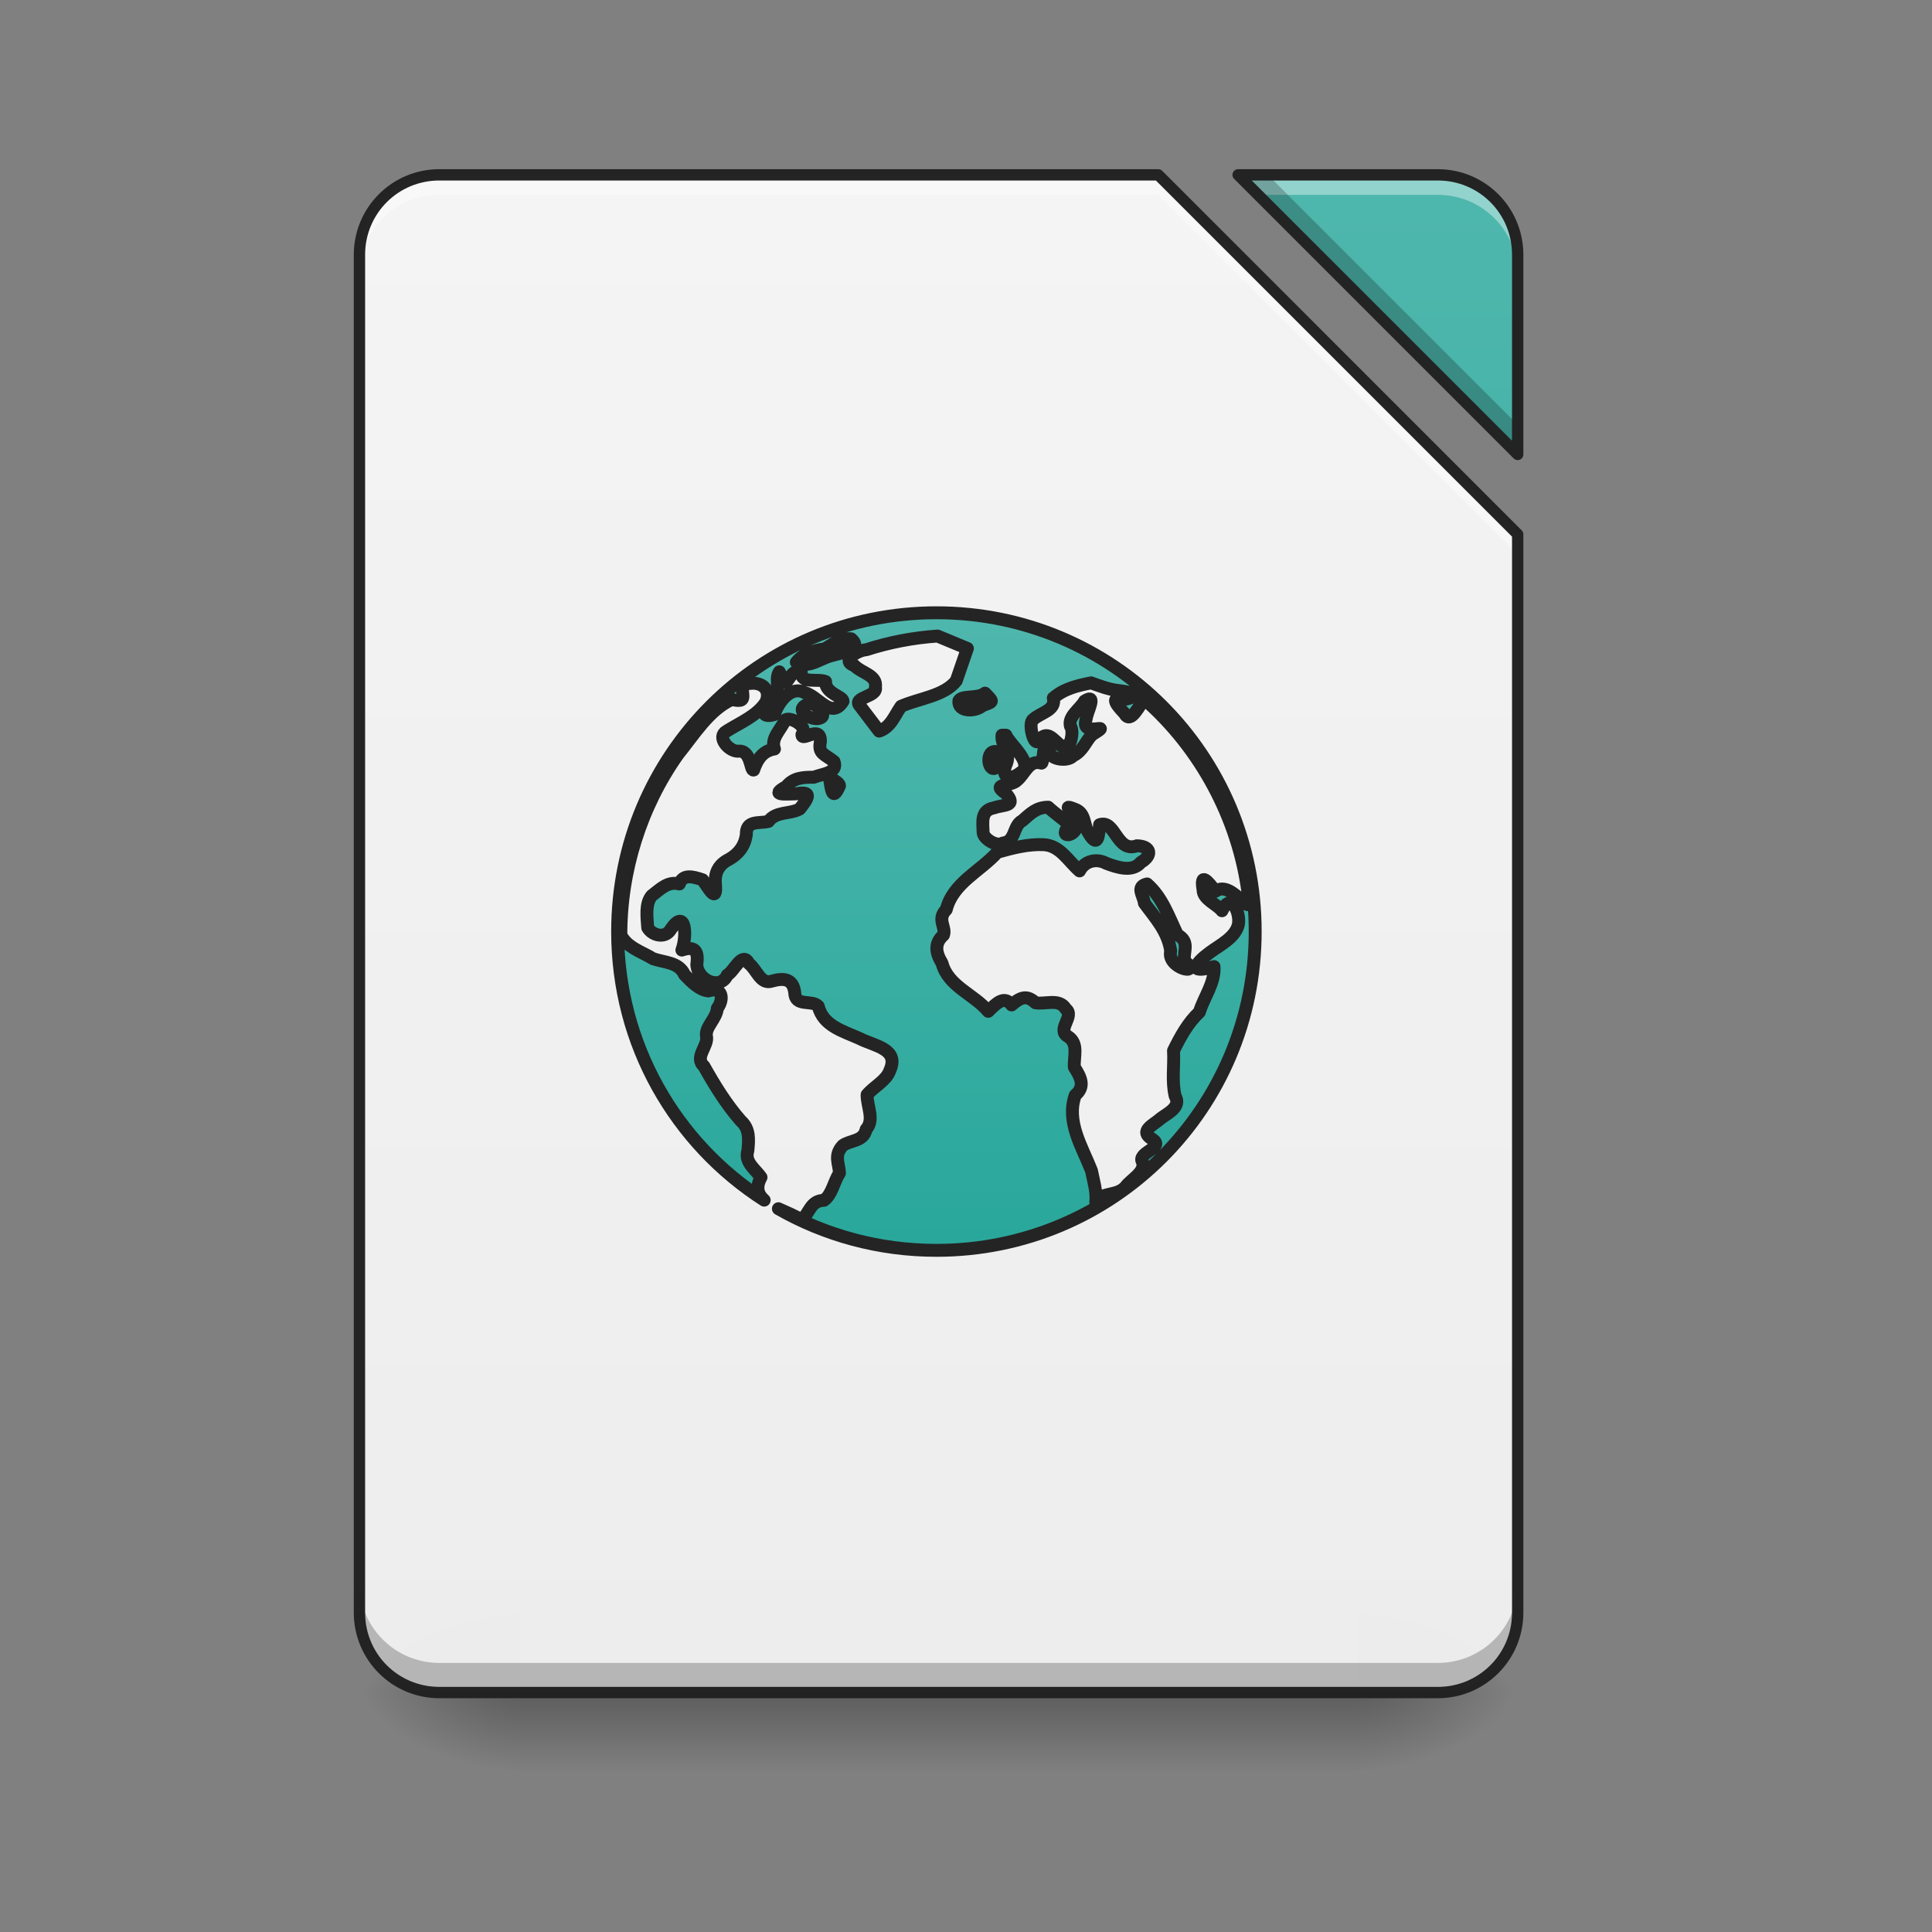 <?xml version="1.0" encoding="UTF-8"?>
<svg xmlns="http://www.w3.org/2000/svg" xmlns:xlink="http://www.w3.org/1999/xlink" width="256pt" height="256pt" viewBox="0 0 256 256" version="1.1">
<rect x="0" y="0" width="256" height="256" fill="#808080" stroke="none"/>
<defs>
<linearGradient id="linear0" gradientUnits="userSpaceOnUse" x1="254" y1="233.5" x2="254" y2="254.667" gradientTransform="matrix(0.5,0,0,0.5,-0,107.51)">
<stop offset="0" style="stop-color:rgb(0%,0%,0%);stop-opacity:0.275;"/>
<stop offset="1" style="stop-color:rgb(0%,0%,0%);stop-opacity:0;"/>
</linearGradient>
<radialGradient id="radial0" gradientUnits="userSpaceOnUse" cx="450.909" cy="189.579" fx="450.909" fy="189.579" r="21.167" gradientTransform="matrix(0,-0.625,-1.125,-0,390.584,508.763)">
<stop offset="0" style="stop-color:rgb(0%,0%,0%);stop-opacity:0.314;"/>
<stop offset="0.222" style="stop-color:rgb(0%,0%,0%);stop-opacity:0.275;"/>
<stop offset="1" style="stop-color:rgb(0%,0%,0%);stop-opacity:0;"/>
</radialGradient>
<radialGradient id="radial1" gradientUnits="userSpaceOnUse" cx="450.909" cy="189.579" fx="450.909" fy="189.579" r="21.167" gradientTransform="matrix(-0,0.625,1.125,0,-141.852,-60.22)">
<stop offset="0" style="stop-color:rgb(0%,0%,0%);stop-opacity:0.314;"/>
<stop offset="0.222" style="stop-color:rgb(0%,0%,0%);stop-opacity:0.275;"/>
<stop offset="1" style="stop-color:rgb(0%,0%,0%);stop-opacity:0;"/>
</radialGradient>
<radialGradient id="radial2" gradientUnits="userSpaceOnUse" cx="450.909" cy="189.579" fx="450.909" fy="189.579" r="21.167" gradientTransform="matrix(-0,-0.625,1.125,-0,-141.852,508.763)">
<stop offset="0" style="stop-color:rgb(0%,0%,0%);stop-opacity:0.314;"/>
<stop offset="0.222" style="stop-color:rgb(0%,0%,0%);stop-opacity:0.275;"/>
<stop offset="1" style="stop-color:rgb(0%,0%,0%);stop-opacity:0;"/>
</radialGradient>
<radialGradient id="radial3" gradientUnits="userSpaceOnUse" cx="450.909" cy="189.579" fx="450.909" fy="189.579" r="21.167" gradientTransform="matrix(0,0.625,-1.125,0,390.584,-60.22)">
<stop offset="0" style="stop-color:rgb(0%,0%,0%);stop-opacity:0.314;"/>
<stop offset="0.222" style="stop-color:rgb(0%,0%,0%);stop-opacity:0.275;"/>
<stop offset="1" style="stop-color:rgb(0%,0%,0%);stop-opacity:0;"/>
</radialGradient>
<filter id="alpha" filterUnits="objectBoundingBox" x="0%" y="0%" width="100%" height="100%">
  <feColorMatrix type="matrix" in="SourceGraphic" values="0 0 0 0 1 0 0 0 0 1 0 0 0 0 1 0 0 0 1 0"/>
</filter>
<mask id="mask0">
  <g filter="url(#alpha)">
<rect x="0" y="0" width="256" height="256" style="fill:rgb(0%,0%,0%);fill-opacity:0.988;stroke:none;"/>
  </g>
</mask>
<linearGradient id="linear1" gradientUnits="userSpaceOnUse" x1="940" y1="1695.118" x2="940" y2="175.118" gradientTransform="matrix(0.132,0,0,0.132,0,0)">
<stop offset="0" style="stop-color:rgb(93.333%,93.333%,93.333%);stop-opacity:1;"/>
<stop offset="1" style="stop-color:rgb(96.078%,96.078%,96.078%);stop-opacity:1;"/>
</linearGradient>
<clipPath id="clip1">
  <rect x="0" y="0" width="256" height="256"/>
</clipPath>
<g id="surface5" clip-path="url(#clip1)">
<path style=" stroke:none;fill-rule:nonzero;fill:url(#linear1);" d="M 58.215 23.168 C 52.352 23.168 47.629 27.891 47.629 33.754 L 47.629 213.688 C 47.629 219.551 52.352 224.273 58.215 224.273 L 190.52 224.273 C 196.383 224.273 201.102 219.551 201.102 213.688 L 201.102 70.797 L 153.473 23.168 Z M 164.059 23.168 L 201.102 60.215 L 201.102 33.754 C 201.102 27.891 196.383 23.168 190.52 23.168 Z M 164.059 23.168 "/>
</g>
<mask id="mask1">
  <g filter="url(#alpha)">
<rect x="0" y="0" width="256" height="256" style="fill:rgb(0%,0%,0%);fill-opacity:0.988;stroke:none;"/>
  </g>
</mask>
<linearGradient id="linear2" gradientUnits="userSpaceOnUse" x1="940" y1="1695.118" x2="940" y2="175.118" gradientTransform="matrix(0.132,0,0,0.132,0,0)">
<stop offset="0" style="stop-color:rgb(14.902%,65.098%,60.392%);stop-opacity:1;"/>
<stop offset="1" style="stop-color:rgb(30.196%,71.373%,67.451%);stop-opacity:1;"/>
</linearGradient>
<clipPath id="clip2">
  <rect x="0" y="0" width="256" height="256"/>
</clipPath>
<g id="surface8" clip-path="url(#clip2)">
<path style=" stroke:none;fill-rule:nonzero;fill:url(#linear2);" d="M 164.059 23.168 L 201.102 60.215 L 201.102 33.754 C 201.102 27.891 196.383 23.168 190.52 23.168 Z M 164.059 23.168 "/>
</g>
<mask id="mask2">
  <g filter="url(#alpha)">
<rect x="0" y="0" width="256" height="256" style="fill:rgb(0%,0%,0%);fill-opacity:0.988;stroke:none;"/>
  </g>
</mask>
<clipPath id="clip3">
  <rect x="0" y="0" width="256" height="256"/>
</clipPath>
<g id="surface11" clip-path="url(#clip3)">
<path style=" stroke:none;fill-rule:nonzero;fill:rgb(100%,100%,100%);fill-opacity:0.392;" d="M 58.215 23.168 C 52.352 23.168 47.629 27.891 47.629 33.754 L 47.629 36.398 C 47.629 30.535 52.352 25.816 58.215 25.816 L 153.473 25.816 L 201.102 73.445 L 201.102 70.797 L 153.473 23.168 Z M 164.059 23.168 L 166.703 25.816 L 190.52 25.816 C 196.383 25.816 201.102 30.535 201.102 36.398 L 201.102 33.754 C 201.102 27.891 196.383 23.168 190.52 23.168 Z M 164.059 23.168 "/>
</g>
<mask id="mask3">
  <g filter="url(#alpha)">
<rect x="0" y="0" width="256" height="256" style="fill:rgb(0%,0%,0%);fill-opacity:0.988;stroke:none;"/>
  </g>
</mask>
<clipPath id="clip4">
  <rect x="0" y="0" width="256" height="256"/>
</clipPath>
<g id="surface14" clip-path="url(#clip4)">
<path style=" stroke:none;fill-rule:nonzero;fill:rgb(0%,0%,0%);fill-opacity:0.235;" d="M 164.059 23.168 L 201.102 60.215 L 201.102 56.289 L 167.984 23.168 Z M 47.629 209.762 L 47.629 213.688 C 47.629 219.551 52.352 224.273 58.215 224.273 L 190.52 224.273 C 196.383 224.273 201.102 219.551 201.102 213.688 L 201.102 209.762 C 201.102 215.625 196.383 220.344 190.52 220.344 L 58.215 220.344 C 52.352 220.344 47.629 215.625 47.629 209.762 Z M 47.629 209.762 "/>
</g>
<mask id="mask4">
  <g filter="url(#alpha)">
<rect x="0" y="0" width="256" height="256" style="fill:rgb(0%,0%,0%);fill-opacity:0.988;stroke:none;"/>
  </g>
</mask>
<clipPath id="clip5">
  <rect x="0" y="0" width="256" height="256"/>
</clipPath>
<g id="surface17" clip-path="url(#clip5)">
<path style=" stroke:none;fill-rule:nonzero;fill:rgb(12.941%,12.941%,12.941%);fill-opacity:1;" d="M 58.215 22.418 C 51.949 22.418 46.879 27.488 46.879 33.754 L 46.879 213.688 C 46.879 219.953 51.949 225.023 58.215 225.023 L 190.52 225.023 C 196.785 225.023 201.852 219.953 201.852 213.688 L 201.852 70.797 C 201.852 70.598 201.773 70.41 201.633 70.27 L 154.004 22.637 C 153.863 22.496 153.672 22.418 153.473 22.418 Z M 164.059 22.418 C 163.754 22.418 163.48 22.602 163.363 22.883 C 163.246 23.16 163.312 23.484 163.527 23.699 L 200.57 60.746 C 200.785 60.961 201.109 61.023 201.391 60.906 C 201.672 60.793 201.852 60.516 201.852 60.215 L 201.852 33.754 C 201.852 27.488 196.785 22.418 190.52 22.418 Z M 58.215 23.918 L 153.164 23.918 L 200.352 71.109 L 200.352 213.688 C 200.352 219.148 195.98 223.52 190.52 223.52 L 58.215 223.52 C 52.754 223.52 48.379 219.148 48.379 213.688 L 48.379 33.754 C 48.379 28.293 52.754 23.918 58.215 23.918 Z M 165.867 23.918 L 190.52 23.918 C 195.98 23.918 200.352 28.293 200.352 33.754 L 200.352 58.402 Z M 165.867 23.918 "/>
</g>
<mask id="mask5">
  <g filter="url(#alpha)">
<rect x="0" y="0" width="256" height="256" style="fill:rgb(0%,0%,0%);fill-opacity:0.988;stroke:none;"/>
  </g>
</mask>
<linearGradient id="linear3" gradientUnits="userSpaceOnUse" x1="211.667" y1="21.833" x2="211.667" y2="-52.25" gradientTransform="matrix(8.639,0,0,8.639,-888.571,1066.502)">
<stop offset="0" style="stop-color:rgb(14.902%,65.098%,60.392%);stop-opacity:1;"/>
<stop offset="1" style="stop-color:rgb(30.196%,71.373%,67.451%);stop-opacity:1;"/>
</linearGradient>
<clipPath id="clip6">
  <rect x="0" y="0" width="256" height="256"/>
</clipPath>
<g id="surface20" clip-path="url(#clip6)">
<path style="fill-rule:nonzero;fill:url(#linear3);stroke-width:12.958;stroke-linecap:round;stroke-linejoin:round;stroke:rgb(12.941%,12.941%,12.941%);stroke-opacity:1;stroke-miterlimit:4;" d="M 940.009 615.118 C 762.713 615.118 619.99 757.841 619.99 935.108 C 619.99 1048.601 678.508 1147.922 767.112 1204.728 C 760.912 1199.236 758.313 1192.15 763.923 1181.816 C 758.048 1173.402 747.094 1166.7 750.726 1155.126 C 751.759 1144.143 752.822 1133.16 743.728 1125.188 C 729.084 1108.477 717.51 1089.699 706.675 1070.36 C 696.4 1061.09 711.664 1049.959 709.125 1039.832 C 707.856 1030.797 719.282 1022.53 720.049 1012.256 C 727.076 1002.896 725.128 990.23 711.162 994.718 C 702.069 993.98 693.507 985.034 687.159 978.391 C 681.461 965.754 667.052 966.345 655.626 962.418 C 644.377 955.48 629.349 951.199 623.238 938.592 C 623.09 874.198 643.315 809.952 680.516 757.369 C 696.459 737.735 711.753 712.491 734.694 702.098 C 755.627 707.59 738.148 690.436 749.84 685.948 L 750.696 686.007 L 752.438 686.125 C 764.75 684.324 773.991 692.001 768.972 704.49 C 760.262 718.455 743.108 725.275 729.291 734.015 C 719.223 739.624 731.062 753.914 740.599 754.121 C 754.15 752.113 752.999 774.168 756.542 772.958 C 760.085 762.329 765.606 753.767 777.416 751.848 C 773.401 740.835 784 732.568 787.897 723.061 C 791.647 718.514 811.901 728.434 805.022 737.41 C 804.726 745.323 824.183 726.752 823.534 744.643 C 820.906 756.896 828.169 757.073 837.233 764.514 C 841.662 776.087 824.774 776.944 816.891 780.221 C 806.439 780.191 796.548 780.516 789.373 789.521 C 772.161 798.969 788.34 796.991 799.028 796.902 C 816.566 793.212 810.838 802.01 802.778 812.019 C 793.359 817.511 778.863 814.115 771.393 824.567 C 761.62 826.929 748.718 822.943 749.19 838.03 C 747.537 849.102 741.543 857.133 731.859 862.595 C 721.408 867.762 717.008 876.235 718.219 887.779 C 719.695 907.531 711.517 891.765 705.287 883.174 C 694.422 879.483 685.564 877.593 681.933 887.337 C 670.389 884.325 662.683 892.71 654.268 899.087 C 647.419 907.207 649.544 920.818 650.194 931.269 C 654.623 939.064 667.879 942.577 673.341 932.864 C 688.576 910.691 689.787 939.654 684.502 953.708 C 698.349 948.984 701.213 955.539 699.471 968.382 C 700.445 984.414 723.297 994.128 730.058 978.775 C 737.351 974.7 745.145 954.181 751.907 967.349 C 759.613 973.106 763.421 988.813 774.965 984.827 C 786.687 981.55 796.046 982.347 797.759 996.224 C 798.054 1011.193 815.001 1003.162 821.378 1010.071 C 826.338 1029.764 845.854 1034.872 862.536 1042.312 C 877.623 1050.136 903.191 1052.675 893.182 1074.73 C 889.669 1084.857 877.416 1090.555 870.419 1098.911 C 870.183 1110.514 878.125 1123.889 869.474 1133.661 C 866.846 1146.003 853.708 1144.408 846.12 1149.812 C 836.584 1159.791 842.459 1168.383 842.666 1177.565 C 836.997 1186.186 835.255 1199.177 827.047 1204.934 C 813.495 1205.289 812.846 1217.364 804.667 1224.834 C 798.703 1220.612 789.698 1217.246 781.372 1213.349 C 828.08 1239.951 882.199 1255.126 940.009 1255.126 C 1117.275 1255.126 1259.998 1112.404 1259.998 935.108 C 1259.998 757.841 1117.275 615.118 940.009 615.118 Z M 941.101 638.473 C 951.11 642.636 961.089 646.769 971.098 650.932 C 967.349 661.738 963.629 672.544 959.908 683.38 C 947.98 698.673 922.501 701.065 904.49 709.007 C 897.995 718.189 894.157 730.147 882.495 733.896 C 876.176 725.571 869.858 717.274 863.54 708.948 C 854.623 699.53 881.402 700.002 878.774 689.609 C 880.753 677.799 864.573 675.497 857.812 668.263 C 843.256 663.244 861.296 652.556 869.592 652.231 C 892.858 644.673 916.714 640.214 941.101 638.473 Z M 852.35 641.13 C 852.999 641.13 853.678 641.189 854.387 641.248 C 868.736 653.766 837.322 655.745 828.11 660.468 C 818.16 664.395 810.897 669.975 799.382 664.75 C 805.848 656.483 817.452 652.674 827.726 651.404 C 835.55 647.182 842.311 640.894 852.35 641.13 Z M 801.272 673.843 C 802.187 673.843 803.221 674.079 804.283 674.552 C 803.693 686.982 820.758 680.781 828.73 684.177 C 828.317 696.164 846.268 698.998 846.268 703.899 C 834.723 722.707 821.674 698.969 807.531 695.16 C 793.507 688.045 781.195 705.11 777.239 717.274 C 761.03 722.175 766.698 708.682 773.164 700.474 C 786.303 695.869 776.53 683.173 782.288 674.404 C 783.321 676.5 784.325 678.597 785.358 680.663 C 789.049 693.595 792.119 673.873 801.272 673.843 Z M 1095.22 685.476 C 1103.96 688.576 1112.581 691.971 1121.852 693.064 C 1131.122 694.156 1148.69 696.932 1131.034 701.715 C 1113.024 698.231 1119.962 706.704 1128.819 716.093 C 1135.049 727.903 1143.67 707.413 1148.808 701.921 C 1205.2 751.198 1242.844 821.349 1252.705 895.603 C 1259.998 929.911 1237.47 881.815 1220.228 894.629 C 1212.817 885.624 1204.462 874.198 1207.68 893.242 C 1207.473 902.66 1222.383 908.24 1226.635 914.234 C 1235.374 895.397 1245.383 915.326 1243.11 928.14 C 1239.951 941.16 1225.188 948.276 1214.766 955.893 C 1199.797 966.847 1191.619 978.391 1218.663 970.301 C 1219.756 986.687 1208.625 1000.682 1203.989 1015.946 C 1192.386 1026.811 1184.975 1040.57 1178.008 1054.653 C 1178.864 1069.799 1176.089 1085.389 1179.661 1100.239 C 1186.009 1111.252 1172.398 1117.275 1165.105 1122.796 C 1158.137 1129.174 1142.785 1135.374 1156.691 1143.493 C 1169.268 1151.819 1143.995 1156.307 1146.18 1164.958 C 1151.731 1175.911 1135.581 1183.44 1129.794 1191.412 C 1120.877 1201.214 1106.942 1195.841 1100.003 1206.735 C 1101.066 1195.959 1097.73 1185.655 1095.663 1175.203 C 1086.186 1150.963 1069.918 1125.985 1079.395 1099.354 C 1089.906 1090.585 1084.621 1080.93 1078.45 1071.246 C 1077.742 1060.44 1083.027 1047.479 1072.014 1040.452 C 1060.145 1033.661 1079.306 1019.873 1069.859 1012.787 C 1063.422 1001.922 1049.723 1008.329 1039.448 1006.646 C 1031.299 999.088 1025.158 1000.239 1015.474 1008.801 C 1008.181 998.999 1000.298 1007 992.002 1015.208 C 977.682 998.025 951.641 990.083 945.618 966.817 C 939.477 956.808 937.44 947.183 947.065 938.651 C 950.106 930.827 939.979 922.973 949.87 913.082 C 956.631 886.333 983.912 874.7 1001.154 855.538 C 1016.242 851.287 1032.067 847.124 1047.715 847.921 C 1064.249 848.777 1072.309 864.396 1083.676 874.228 C 1088.813 864.248 1100.653 861.325 1110.366 866.581 C 1121.084 870.655 1136.643 875.97 1145.147 865.724 C 1157.193 858.668 1155.451 849.338 1141.279 849.013 C 1120.7 856.365 1119.667 822.175 1103.782 827.874 C 1102.926 839.979 1101.922 851.671 1092.652 836.023 C 1087.455 827.933 1090.142 815.946 1078.421 812.078 C 1060.706 804.933 1087.573 821.231 1081.314 828.169 C 1079.543 840.747 1061.031 841.868 1073.726 828.051 C 1069.12 823.681 1057.812 815.65 1052.203 810.277 C 1040.068 810.454 1034.37 816.831 1026.31 823.77 C 1016.566 828.7 1019.903 844.85 1006.735 846.268 C 1000.121 850.372 987.101 841.632 986.894 835.757 C 986.54 825.098 984.296 813.289 997.848 810.956 C 1007.443 807.384 1021.349 809.864 1009.746 796.459 C 993.862 785.712 1015.149 790.023 1021.202 783.085 C 1029.085 776.383 1032.834 762.329 1045.412 766.078 C 1047.981 766.197 1046.121 740.008 1053.708 751.907 C 1050.904 762.27 1071.689 765.37 1077.122 758.727 C 1087.219 753.885 1089.611 744.171 1096.165 737.617 C 1120.641 722.382 1083.528 742.163 1090.349 721.791 C 1090.792 714.883 1102.218 695.131 1088.695 703.811 C 1084.267 711.812 1071.955 719.046 1074.494 728.848 C 1078.805 734.9 1073.667 756.424 1065.548 748.895 C 1056.543 742.577 1051.524 731.535 1041.84 744.319 C 1037.263 747.862 1031.978 725.157 1037.175 722.234 C 1044.349 715.296 1060.47 713.2 1057.34 700.711 C 1068.117 691.322 1081.58 688.192 1095.22 685.476 Z M 988.784 695.81 C 997.405 704.815 997.907 704.017 986.244 708.328 C 979.099 714.705 961.207 714.883 962.566 703.368 C 965.813 697.64 981.196 701.744 988.784 695.81 Z M 812.816 706.232 C 821.319 706.32 833.041 720.433 820.434 721.437 C 809.864 721.585 796.637 710.985 812.816 706.232 Z M 1005.849 738.03 C 1007.148 738.03 1008.477 738.03 1009.776 738.03 C 1013.201 747.005 1038.917 766.728 1024.213 775.733 C 1013.201 784.413 1004.077 780.162 1010.514 766.019 C 1014.618 754.77 1004.697 748.334 1005.849 738.03 Z M 998.733 754.357 C 999.442 754.328 1000.18 754.416 1001.007 754.623 C 1001.45 760.262 1010.839 767.791 1001.066 769.503 C 992.563 778.42 988.341 754.682 998.733 754.357 Z M 832.391 779.542 C 835.137 782.612 842.695 785.329 842.725 788.783 C 835.048 806.645 834.34 790.023 832.391 779.542 Z M 1151.435 887.337 C 1139.685 890.082 1147.951 898.881 1148.778 906.557 C 1159.318 921.113 1172.25 934.547 1175.203 954.653 C 1170.774 971.984 1207.267 980.458 1189.138 964.573 C 1187.308 955.775 1195.043 945.323 1181.993 938.473 C 1173.254 920.493 1166.965 900.888 1151.435 887.337 Z M 1151.435 887.337 " transform="matrix(0.132,0,0,0.132,0,0)"/>
</g>
</defs>
<g id="surface1">
<path style=" stroke:none;fill-rule:nonzero;fill:url(#linear0);" d="M 68.797 224.27 L 179.934 224.27 L 179.934 234.855 L 68.797 234.855 Z M 68.797 224.27 "/>
<path style=" stroke:none;fill-rule:nonzero;fill:url(#radial0);" d="M 179.934 224.27 L 201.102 224.27 L 201.102 213.688 L 179.934 213.688 Z M 179.934 224.27 "/>
<path style=" stroke:none;fill-rule:nonzero;fill:url(#radial1);" d="M 68.797 224.27 L 47.629 224.27 L 47.629 234.855 L 68.797 234.855 Z M 68.797 224.27 "/>
<path style=" stroke:none;fill-rule:nonzero;fill:url(#radial2);" d="M 68.797 224.27 L 47.629 224.27 L 47.629 213.688 L 68.797 213.688 Z M 68.797 224.27 "/>
<path style=" stroke:none;fill-rule:nonzero;fill:url(#radial3);" d="M 179.934 224.27 L 201.102 224.27 L 201.102 234.855 L 179.934 234.855 Z M 179.934 224.27 "/>
<use xlink:href="#surface5" mask="url(#mask0)"/>
<use xlink:href="#surface8" mask="url(#mask1)"/>
<use xlink:href="#surface11" mask="url(#mask2)"/>
<use xlink:href="#surface14" mask="url(#mask3)"/>
<use xlink:href="#surface17" mask="url(#mask4)"/>
<use xlink:href="#surface20" mask="url(#mask5)"/>
</g>
</svg>
